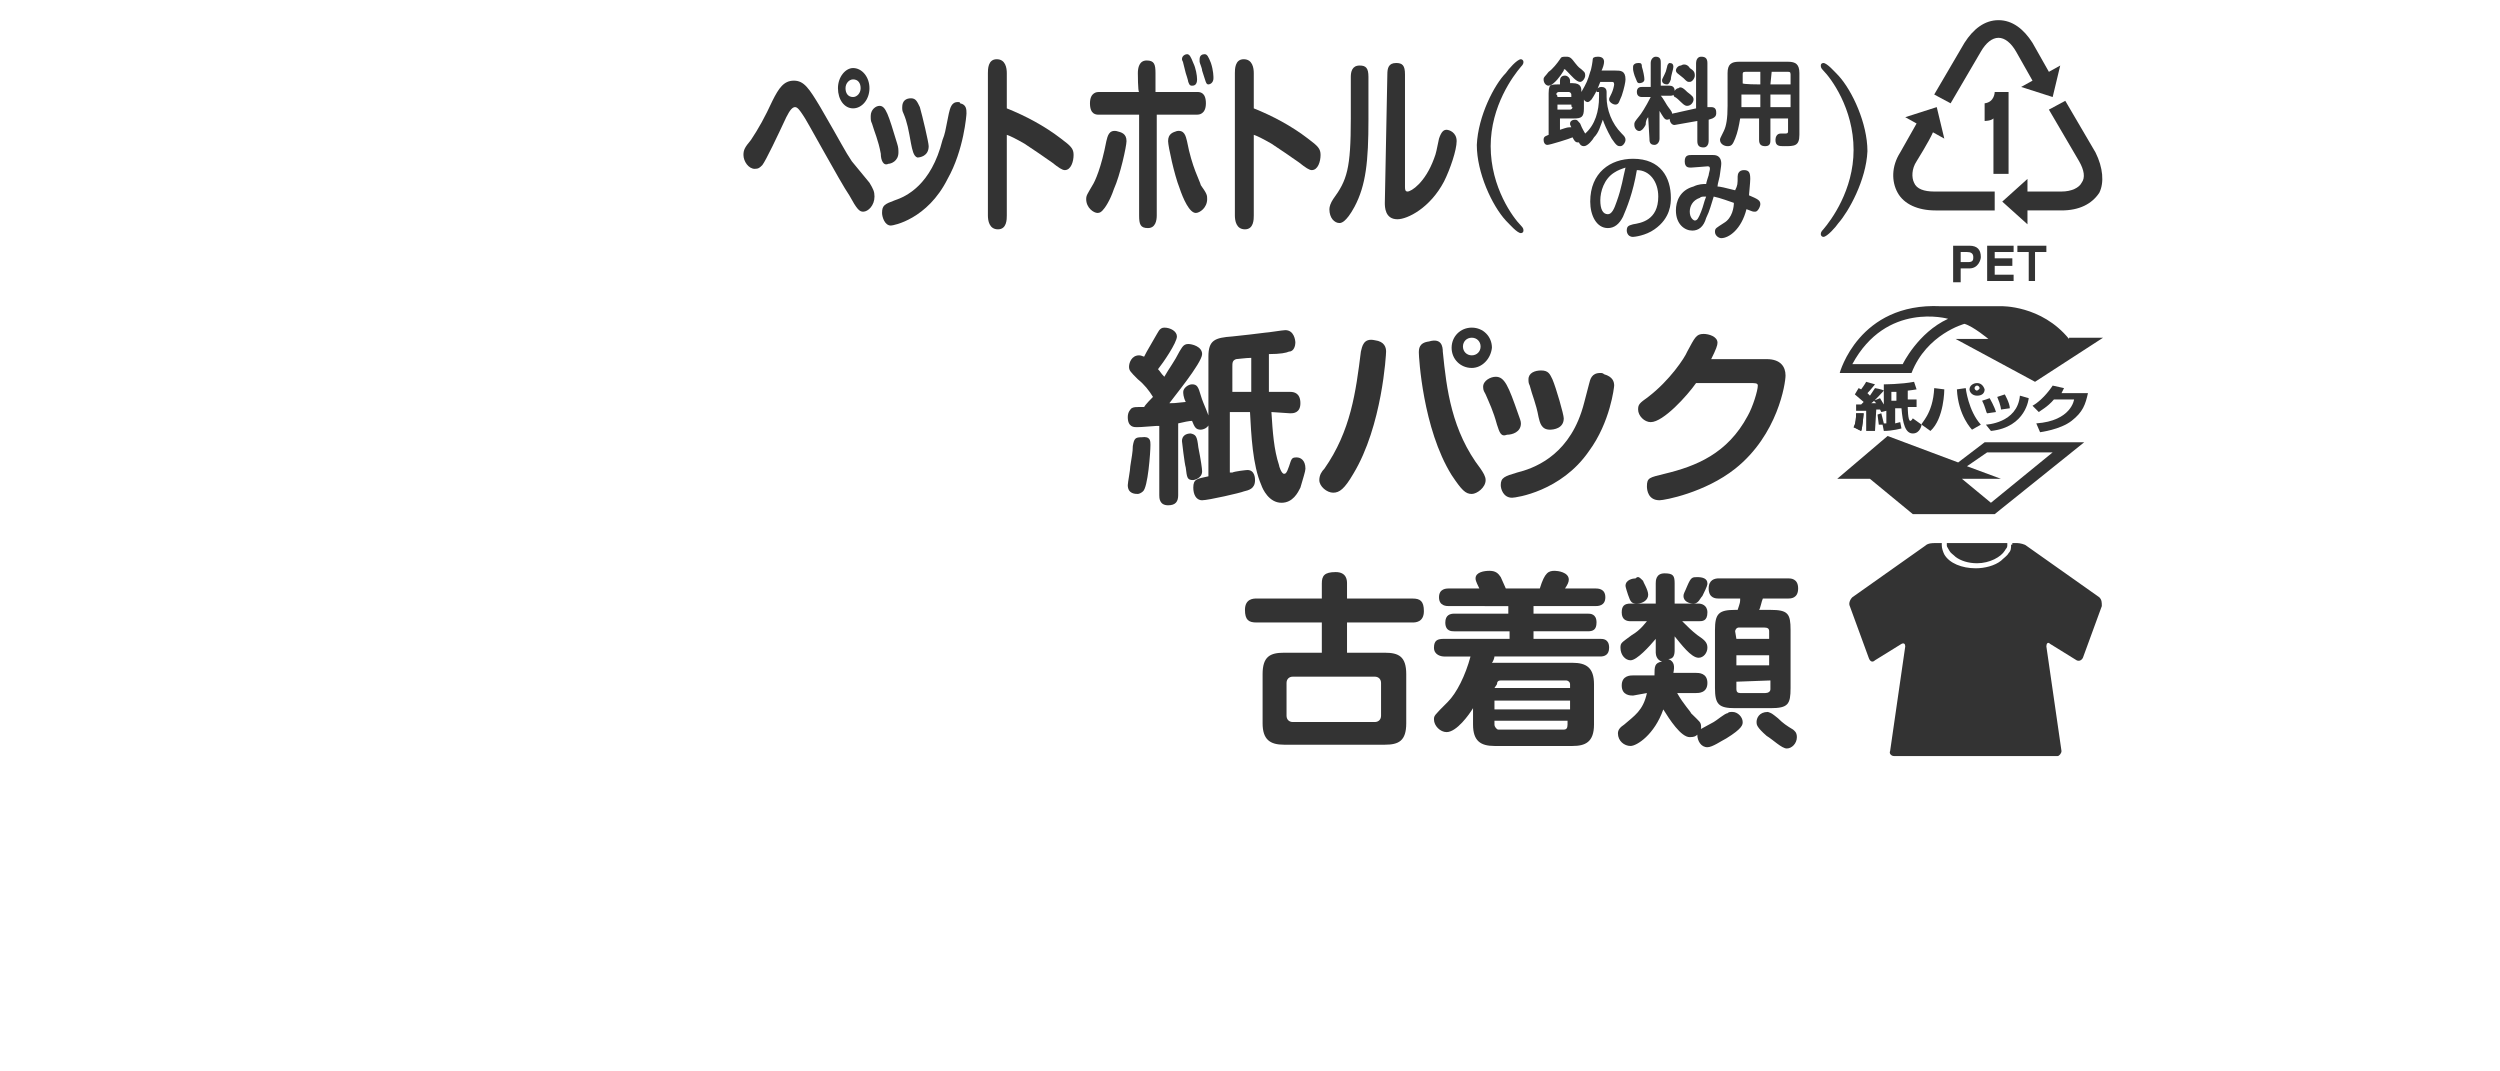<?xml version="1.0" encoding="utf-8"?>
<!-- Generator: Adobe Illustrator 28.0.0, SVG Export Plug-In . SVG Version: 6.00 Build 0)  -->
<svg version="1.1" id="レイヤー_1" xmlns="http://www.w3.org/2000/svg" xmlns:xlink="http://www.w3.org/1999/xlink" x="0px"
	 y="0px" viewBox="0 0 198.4 85" style="enable-background:new 0 0 198.4 85;" xml:space="preserve">
<style type="text/css">
	.st0{enable-background:new    ;}
	.st1{fill:#333333;}
</style>
<g>
	<g class="st0">
		<path class="st1" d="M69,14.5c0.3,0.5,0.4,0.7,0.4,1.1c0,0.7-0.5,1.2-0.9,1.2c-0.3,0-0.5-0.2-1.1-1.3c-0.7-1-3.5-6.2-3.7-6.4
			c-0.2-0.3-0.4-0.6-0.6-0.6c-0.2,0-0.4,0.2-0.7,0.8c-0.7,1.5-1.6,3.4-1.9,3.8c-0.2,0.2-0.3,0.3-0.6,0.3c-0.5,0-0.9-0.6-0.9-1.1
			c0-0.4,0.1-0.6,0.6-1.2c0.6-0.9,1.1-1.8,1.7-3.1c0.5-1,0.9-1.6,1.7-1.6s1.2,0.6,2.1,2.1c1.8,3.1,1.9,3.4,2.5,4.3L69,14.5z
			 M67.7,8.6c-0.7,0-1.2-0.7-1.2-1.6s0.6-1.6,1.2-1.6C68.4,5.4,69,6.1,69,7C69,7.9,68.4,8.6,67.7,8.6z M67.7,6.3
			c-0.3,0-0.6,0.3-0.6,0.7c0,0.4,0.2,0.7,0.6,0.7c0.3,0,0.6-0.3,0.6-0.7C68.3,6.6,68.1,6.3,67.7,6.3z"/>
	</g>
	<g class="st0">
		<path class="st1" d="M69.9,12.2c-0.2-1.1-0.5-1.7-0.7-2.4c-0.1-0.2-0.1-0.3-0.1-0.6c0-0.5,0.4-0.8,0.7-0.8c0.5,0,0.7,0.7,1.4,3
			c0.1,0.3,0.1,0.5,0.1,0.7c0,0.7-0.6,0.9-0.8,0.9C70.1,13.2,69.9,12.7,69.9,12.2z M76.7,9c0,0.1-0.2,2.9-1.5,5.2
			c-1.6,3.2-4.3,3.7-4.5,3.7c-0.5,0-0.7-0.7-0.7-1c0-0.6,0.2-0.7,1-1c0.9-0.3,2.9-1.2,3.8-4.8C75,10.6,75,10.5,75.3,9
			c0.1-0.4,0.2-0.9,0.7-0.9c0.1,0,0.2,0,0.2,0.1C76.7,8.3,76.7,8.7,76.7,9z M72.3,11.4C72.1,10.3,72,9.7,71.7,9
			c-0.1-0.2-0.1-0.3-0.1-0.5c0-0.5,0.3-0.7,0.7-0.7c0.4,0,0.5,0.3,0.7,0.7c0.2,0.7,0.7,2.8,0.7,3.1c0,0.8-0.7,0.9-0.9,0.9
			C72.5,12.4,72.4,11.9,72.3,11.4z"/>
	</g>
	<g class="st0">
		<path class="st1" d="M79.9,17.1c0,0.3,0,1.1-0.7,1.1s-0.8-0.7-0.8-1.1V5.8c0-0.3,0-1.1,0.7-1.1s0.8,0.7,0.8,1.1v2.8
			c1.5,0.6,3,1.4,4.3,2.4c0.8,0.6,1,0.8,1,1.3s-0.2,1.2-0.7,1.2c-0.2,0-0.5-0.2-1-0.6c-0.7-0.5-1.6-1.1-2.2-1.5
			c-0.7-0.4-1.1-0.6-1.4-0.7C79.9,10.7,79.9,17.1,79.9,17.1z"/>
	</g>
	<g class="st0">
		<path class="st1" d="M89.4,11.2c0,0.4-0.5,2.7-1,3.8c-0.3,0.9-0.7,1.5-0.9,1.7c-0.1,0.1-0.2,0.2-0.4,0.2c-0.3,0-0.9-0.4-0.9-1.1
			c0-0.3,0.1-0.4,0.5-1.1c0.2-0.3,0.7-1.4,1.1-3.5c0.1-0.4,0.2-0.9,0.8-0.8C89,10.5,89.4,10.6,89.4,11.2z M90.3,5.8
			c0-0.4,0.1-1,0.7-1c0.6,0,0.7,0.3,0.7,1v1.5H95c0.2,0,0.7,0,0.7,0.9S95.1,9.1,95,9.1h-3.2v8c0,0.4-0.1,1-0.7,1
			c-0.6,0-0.7-0.3-0.7-1v-8h-3.2c-0.2,0-0.7,0-0.7-0.9s0.6-0.9,0.7-0.9h3.2C90.3,7.3,90.3,5.8,90.3,5.8z M94.2,11.2
			c0.4,2.1,1,3.1,1.1,3.5c0.5,0.7,0.5,0.8,0.5,1.1c0,0.7-0.6,1.1-0.9,1.1c-0.5,0-1-1.1-1.3-2c-0.4-1-0.9-3.3-0.9-3.7
			c0-0.6,0.4-0.7,0.7-0.8C94,10.3,94.1,10.8,94.2,11.2z M93.9,5c0-0.1-0.1-0.2-0.1-0.3c0-0.3,0.3-0.4,0.4-0.4c0.2,0,0.3,0.2,0.5,0.7
			C94.9,5.4,95,6,95,6.3c0,0.5-0.3,0.5-0.4,0.5c-0.1,0-0.2,0-0.3-0.3c0-0.1-0.2-0.7-0.2-0.7C94,5.4,94,5.4,93.9,5z M95.2,4.9
			c0-0.1,0-0.2,0-0.2c0-0.3,0.2-0.4,0.4-0.4c0.2,0,0.3,0.2,0.5,0.7c0.2,0.6,0.2,1.1,0.2,1.2c0,0.4-0.3,0.5-0.4,0.5
			c-0.2,0-0.2-0.2-0.5-1.1C95.4,5.4,95.2,5,95.2,4.9z"/>
	</g>
	<path class="st1" d="M99.5,17.1c0,0.3,0,1.1-0.7,1.1s-0.8-0.7-0.8-1.1V5.8c0-0.3,0-1.1,0.7-1.1s0.8,0.7,0.8,1.1v2.8
		c1.5,0.6,3,1.4,4.3,2.4c0.8,0.6,1,0.8,1,1.3s-0.2,1.2-0.7,1.2c-0.2,0-0.5-0.2-1-0.6c-0.7-0.5-1.6-1.1-2.2-1.5
		c-0.7-0.4-1.1-0.6-1.4-0.7C99.5,10.7,99.5,17.1,99.5,17.1z"/>
	<g class="st0">
		<path class="st1" d="M108.6,9.5c0,3.3-0.2,5.2-1.1,6.9c-0.7,1.3-1.1,1.3-1.2,1.3c-0.4,0-0.8-0.4-0.8-1.1c0-0.2,0.1-0.5,0.3-0.8
			c1.1-1.5,1.4-2.4,1.4-6.4V6.1c0-0.4,0.1-0.9,0.7-0.9c0.5,0,0.7,0.2,0.7,0.9V9.5z M110.1,5.9c0-0.5,0.1-0.9,0.7-0.9
			c0.5,0,0.7,0.2,0.7,0.9v8.9c0,0.2,0,0.4,0.2,0.4c0.3,0,1.4-0.7,2.1-2.6c0.2-0.5,0.2-0.7,0.4-1.6c0.2-0.6,0.4-0.7,0.6-0.7
			c0.2,0,0.8,0.2,0.8,0.9c0,0.7-0.5,2.2-1,3.2c-1.1,2.1-2.9,3-3.7,3c-1,0-1-1-1-1.3L110.1,5.9L110.1,5.9z"/>
	</g>
	<g class="st0">
		<path class="st1" d="M119.5,5.8c0.2-0.3,0.9-1.1,1.2-1.1c0.1,0,0.2,0.1,0.2,0.2c0,0.1,0,0.2-0.2,0.4c-0.6,0.7-2.4,3.1-2.4,6.3
			c0,3.3,1.8,5.7,2.4,6.3c0.2,0.2,0.2,0.3,0.2,0.4c0,0.2-0.2,0.2-0.2,0.2c-0.3,0-0.9-0.7-1.2-1c-1.1-1.2-2.3-3.8-2.3-6
			C117.3,9.2,118.6,6.7,119.5,5.8z"/>
	</g>
	<g class="st0">
		<path class="st1" d="M126.7,7.3c0-0.2,0.1-0.4,0.4-0.4c0.2,0,0.4,0.1,0.4,0.4v0.4c0,1,0.4,2.1,1.2,2.9c0.2,0.2,0.3,0.3,0.3,0.5
			c0,0.2-0.2,0.5-0.4,0.5c-0.2,0-0.3,0-0.7-0.6c-0.4-0.7-0.6-1.2-0.7-1.5c-0.2,0.5-0.3,1-0.7,1.4c-0.1,0.2-0.5,0.7-0.8,0.7
			c-0.2,0-0.3-0.1-0.4-0.3h-0.1c-0.2,0-0.3-0.2-0.4-0.4c-0.2,0.1-1.8,0.6-2,0.6c-0.2,0-0.3-0.2-0.3-0.4c0-0.3,0.2-0.3,0.4-0.4V7.4
			c0-0.5,0.1-0.6,0.2-0.7c0,0-0.1,0.1-0.2,0.1c-0.2,0-0.4-0.2-0.4-0.5c0-0.2,0.1-0.2,0.4-0.6c0.3-0.2,0.7-0.7,0.9-1
			c0.1-0.2,0.2-0.2,0.5-0.2c0.3,0,0.4,0.1,0.7,0.5c0.1,0.1,0.2,0.3,0.5,0.5c0.2,0.2,0.3,0.2,0.3,0.5c0,0.2-0.2,0.5-0.4,0.5
			c-0.3,0-0.7-0.5-1-0.8c-0.2-0.2-0.2-0.2-0.2-0.2c-0.1,0-0.1,0-0.1,0.1c-0.3,0.5-0.7,1-1.1,1.2c0.2-0.1,0.4-0.1,0.6-0.1h0.2V6.4
			c0-0.2,0.1-0.4,0.4-0.4c0.2,0,0.4,0.2,0.4,0.4v0.2h0.2c0.7,0,0.7,0.4,0.7,0.7c0.4-0.7,0.5-0.9,0.7-1.6c0.1-0.2,0.2-0.9,0.2-1
			s0.1-0.2,0.4-0.2c0.1,0,0.5,0,0.5,0.4c0,0.2-0.1,0.5-0.2,0.7h1.1c0.4,0,0.8,0,0.8,0.7c0,0.2-0.1,0.7-0.3,1.3
			c-0.2,0.4-0.2,0.7-0.5,0.7c-0.2,0-0.5-0.2-0.5-0.4c0-0.1,0-0.1,0.2-0.5c0.1-0.2,0.2-0.6,0.2-0.7c0-0.2-0.1-0.2-0.2-0.2H127
			c-0.3,0.8-0.5,1.1-0.7,1.4c-0.1,0.1-0.2,0.2-0.3,0.2c0,0-0.2,0-0.3-0.2v0.7c0,0.7-0.2,0.8-0.8,0.8h-1.1v0.9
			c0.6-0.2,0.6-0.2,0.9-0.2c-0.1-0.2-0.1-0.2-0.1-0.3c0-0.2,0.2-0.3,0.4-0.3c0.2,0,0.2,0.1,0.4,0.3c0.2,0.5,0.3,0.6,0.4,0.8
			c0.8-0.7,1.1-1.8,1.1-2.9V7.3H126.7z M123.6,7.7h1.1V7.5c0-0.1-0.1-0.2-0.2-0.2h-0.8c-0.1,0-0.2,0.1-0.2,0.2
			C123.6,7.5,123.6,7.7,123.6,7.7z M124.7,8.3h-1.1v0.4h1c0.1,0,0.2-0.1,0.2-0.2C124.7,8.6,124.7,8.3,124.7,8.3z"/>
		<path class="st1" d="M130.8,9.3c-0.1,0.1-0.2,0.3-0.2,0.6c-0.2,0.4-0.4,0.5-0.5,0.5c-0.2,0-0.4-0.2-0.4-0.5c0-0.2,0-0.2,0.4-0.7
			c0.1-0.1,0.5-0.7,0.9-1.5h-0.7c-0.3,0-0.4-0.2-0.4-0.4c0-0.4,0.3-0.4,0.4-0.4h0.7V5c0-0.3,0.2-0.5,0.4-0.5c0.4,0,0.4,0.3,0.4,0.5
			v1.8h0.7c0.2,0,0.4,0.1,0.4,0.4c0,0.4-0.2,0.4-0.4,0.4h-0.7c0.2,0.2,0.5,0.8,0.6,0.9c0.3,0.4,0.3,0.4,0.3,0.6
			c0,0.2-0.2,0.4-0.4,0.4c-0.2,0-0.3-0.2-0.6-0.7v2.2c0,0.3-0.2,0.5-0.4,0.5c-0.4,0-0.4-0.3-0.4-0.5L130.8,9.3L130.8,9.3z
			 M130.3,5.3c0.1,0.3,0.2,0.8,0.2,1c0,0.3-0.4,0.3-0.4,0.3c-0.2,0-0.2-0.2-0.3-0.4c-0.1-0.2-0.2-0.6-0.2-0.7c0-0.1,0-0.2,0-0.2
			c0-0.2,0.2-0.3,0.4-0.3C130.2,5,130.3,5,130.3,5.3z M132.8,5.3c0,0.2-0.2,0.7-0.2,1c-0.1,0.3-0.2,0.4-0.3,0.4
			c-0.2,0-0.4-0.1-0.4-0.3c0-0.1,0-0.1,0.2-0.5c0.1-0.2,0.1-0.2,0.2-0.6c0-0.1,0.1-0.3,0.2-0.3C132.7,5,132.8,5.1,132.8,5.3z
			 M135.8,8.5L135.8,8.5c0.4,0,0.4,0.3,0.4,0.5s-0.1,0.3-0.3,0.4l-0.3,0.1v1.7c0,0.2-0.1,0.5-0.4,0.5c-0.3,0-0.5-0.1-0.5-0.5V9.6
			l-1.7,0.3c-0.3,0.1-0.5-0.2-0.5-0.5s0.2-0.4,0.3-0.4l1.8-0.4V5c0-0.2,0.1-0.5,0.4-0.5c0.3,0,0.5,0.1,0.5,0.5v3.5H135.8z
			 M133.9,7.3c0.4,0.3,0.5,0.4,0.5,0.6c0,0.2-0.2,0.5-0.5,0.5c-0.1,0-0.2,0-0.5-0.3c-0.1-0.1-0.4-0.4-0.5-0.4
			c-0.1-0.1-0.1-0.2-0.1-0.2c0-0.2,0.2-0.5,0.4-0.5C133.4,6.8,133.7,7.1,133.9,7.3z M134.1,5.4c0.3,0.2,0.4,0.3,0.4,0.6
			c0,0.2-0.2,0.5-0.4,0.5c-0.2,0-0.2,0-0.5-0.3c-0.1-0.1-0.4-0.3-0.5-0.4c-0.1-0.1-0.1-0.2-0.1-0.2c0-0.2,0.2-0.4,0.4-0.4
			C133.7,5,134,5.2,134.1,5.4z"/>
		<path class="st1" d="M140.5,9.4v1.7c0,0.2,0,0.5-0.4,0.5c-0.3,0-0.5-0.1-0.5-0.5V9.4h-1.5c-0.1,0.6-0.2,1.1-0.4,1.6
			c-0.2,0.5-0.3,0.6-0.6,0.6c-0.3,0-0.6-0.2-0.6-0.5c0-0.1,0-0.1,0.3-0.7c0.2-0.4,0.3-1,0.3-2V5.8c0-0.7,0.3-0.9,0.9-0.9h3.9
			c0.6,0,0.9,0.2,0.9,0.9v4.9c0,0.9-0.4,0.9-1.2,0.9c-0.4,0-0.7,0-0.7-0.5c0-0.2,0.1-0.5,0.4-0.5c0.1,0,0.3,0,0.4,0
			c0.2,0,0.2-0.1,0.2-0.2v-1H140.5z M139.7,6.7v-1h-1.2c-0.2,0-0.2,0.1-0.2,0.2v0.7C138.2,6.7,139.7,6.7,139.7,6.7z M139.7,7.5h-1.5
			v1h1.5V7.5z M140.5,6.7h1.6V5.9c0-0.2-0.1-0.2-0.2-0.2h-1.3L140.5,6.7L140.5,6.7z M142.1,7.5h-1.6v1h1.6V7.5z"/>
	</g>
	<g class="st0">
		<path class="st1" d="M128.8,17.2c-0.3,0.6-0.7,0.9-1.2,0.9c-0.9,0-1.4-1-1.4-2.1c0-2.3,1.6-3.4,3.4-3.4c2.2,0,3,1.5,3,3.1
			c0,0.4,0,1.6-1.3,2.5c-0.7,0.5-1.6,0.6-1.7,0.6c-0.5,0-0.5-0.5-0.5-0.5c0-0.4,0.2-0.4,0.5-0.5c0.6-0.1,2-0.3,2-2.2
			c0-1.2-0.7-2.1-1.7-2.1C129.6,15.3,129.1,16.5,128.8,17.2z M128.1,13.7c-0.8,0.5-1.1,1.5-1.1,2.2c0,0.7,0.2,1.1,0.6,1.1
			c0.3,0,0.5-0.4,0.7-1c0.4-1.1,0.5-1.9,0.7-2.7C128.7,13.4,128.4,13.5,128.1,13.7z"/>
		<path class="st1" d="M137.9,14c0-0.2,0.1-0.5,0.5-0.5c0.4,0,0.5,0.2,0.5,0.7c0,0.3-0.1,1.2-0.1,1.3c0.7,0.3,0.9,0.4,0.9,0.7
			c0,0.2-0.2,0.6-0.4,0.6c-0.2,0-0.2,0-0.7-0.2c-0.4,1.6-1.4,2.3-2,2.3c-0.2,0-0.5-0.2-0.5-0.5s0.1-0.3,0.7-0.7
			c0.7-0.4,0.8-1.3,0.8-1.6c-0.3-0.1-1.1-0.4-1.6-0.5c-0.2,0.6-0.3,1.1-0.6,1.7c-0.2,0.7-0.6,1-1.1,1c-0.6,0-1.3-0.5-1.3-1.6
			c0-0.7,0.3-1.6,1.4-1.9c0.4-0.2,0.8-0.2,1-0.2c0-0.1,0.2-0.7,0.2-0.7c0-0.1,0.1-0.4,0.1-0.5c0-0.2-0.1-0.2-0.2-0.2
			c-0.1,0-1.1,0.1-1.3,0.1c-0.2,0-0.5,0-0.5-0.5c0-0.5,0.3-0.5,0.6-0.5c0.5,0,1.2,0,1.6,0c0.2,0,0.7,0,0.7,0.7
			c0,0.2-0.1,0.7-0.1,0.8c0,0.2-0.2,0.8-0.2,1c0.2,0,0.6,0.1,1.4,0.3C137.9,14.7,137.9,14.6,137.9,14z M134.9,15.7
			c-0.6,0.2-0.8,0.7-0.8,1.1c0,0.5,0.3,0.7,0.4,0.7c0.2,0,0.3-0.2,0.5-0.7s0.2-0.7,0.4-1.2C135.1,15.6,135,15.6,134.9,15.7z"/>
	</g>
	<g class="st0">
		<path class="st1" d="M145.9,17.7c-0.2,0.3-0.9,1.1-1.2,1.1c-0.1,0-0.2-0.1-0.2-0.2c0-0.1,0-0.2,0.2-0.4c0.6-0.7,2.4-3.1,2.4-6.3
			c0-3.3-1.8-5.7-2.4-6.3c-0.2-0.2-0.2-0.3-0.2-0.4c0-0.2,0.2-0.2,0.2-0.2c0.3,0,0.9,0.7,1.2,1c1.1,1.2,2.3,3.8,2.3,6
			C148.1,14.3,146.7,16.8,145.9,17.7z"/>
	</g>
	<path class="st1" d="M158.3,7.3h1.1v6.5h-1.2V9.4c-0.2,0.2-0.7,0.2-0.7,0.2V8.2C158.3,8.1,158.3,7.3,158.3,7.3"/>
	<path class="st1" d="M166.3,12.1L163.9,8l-1.3,0.7l2.4,4.1c0.4,0.7,0.5,1.3,0.2,1.7c-0.2,0.4-0.8,0.7-1.6,0.7h-2.7v-1l-2,1.8l2,1.8
		v-1.1h2.7c1.4,0,2.4-0.5,3-1.4C167,14.5,166.9,13.3,166.3,12.1"/>
	<path class="st1" d="M153.5,15.2c-0.8,0-1.4-0.2-1.6-0.7c-0.2-0.4-0.2-1.1,0.2-1.7c0,0,1-1.6,1.3-2.3l0.9,0.5l-0.6-2.5l-2.5,0.8
		l0.9,0.5l-1.3,2.3c-0.7,1.1-0.7,2.3-0.2,3.2c0.5,0.9,1.6,1.4,3,1.4h4.7v-1.5L153.5,15.2z"/>
	<path class="st1" d="M162.6,5.7l-1.3-2.3c-0.7-1.1-1.6-1.8-2.7-1.8s-2,0.7-2.7,1.8l-2.4,4.1l1.3,0.7l2.4-4.1
		c0.4-0.7,0.9-1.1,1.4-1.1c0.5,0,1,0.4,1.4,1.1l1.3,2.3l-0.9,0.5l2.5,0.8l0.6-2.5L162.6,5.7z"/>
	<path class="st1" d="M155.6,21.3h0.7c0.7,0,0.9-0.7,0.9-0.9c0-0.6-0.3-0.9-0.9-0.9H155v2.9h0.6L155.6,21.3
		C155.6,21.3,155.6,21.3,155.6,21.3z M155.6,20.8V20h0.5c0.3,0,0.5,0.1,0.5,0.4c0,0.2,0,0.4-0.4,0.4H155.6z"/>
	<polygon class="st1" points="159.8,20 158.3,20 158.3,20.5 159.7,20.5 159.7,21.1 158.3,21.1 158.3,21.8 159.8,21.8 159.8,22.3 
		157.7,22.3 157.7,19.5 159.8,19.5 	"/>
	<polygon class="st1" points="161.5,22.3 161,22.3 161,20 160.1,20 160.1,19.5 162.4,19.5 162.4,20 161.5,20 	"/>
</g>
<g>
	<g class="st0">
		<path class="st1" d="M91.8,33.8c-1.2,0.1-1.5,0.1-1.6,0.1c-0.2,0-0.7,0-0.7-0.8c0-0.4,0.2-0.6,0.3-0.7c0.2-0.1,0.2-0.1,1-0.1
			c0.1-0.2,0.6-0.7,0.7-0.8c-0.3-0.5-0.7-1-1.2-1.4c-0.6-0.6-0.7-0.7-0.7-1c0-0.3,0.2-0.9,0.8-0.9c0.2,0,0.3,0.1,0.4,0.1
			c0.3-0.6,0.4-0.7,0.9-1.6c0.2-0.3,0.3-0.7,0.7-0.7c0.5,0,1,0.3,1,0.7c0,0.5-1.1,2.1-1.5,2.6c0.2,0.2,0.2,0.3,0.5,0.6
			c0.4-0.7,0.8-1.2,1.2-2c0.2-0.3,0.3-0.6,0.7-0.6c0.3,0,1.1,0.2,1.1,0.8c0,0.7-2.4,3.6-2.6,3.9c0.3,0,0.4,0,1.3-0.1
			c-0.2-0.4-0.2-0.7-0.2-0.8c0-0.3,0.4-0.6,0.7-0.6c0.4,0,0.5,0.2,0.7,0.9c0.2,0.7,0.7,1.6,0.7,2c0,0.6-0.6,0.7-0.7,0.7
			c-0.4,0-0.5-0.2-0.7-0.7c-0.2,0-0.7,0.1-1.1,0.2v5.7c0,0.5-0.2,0.8-0.8,0.8c-0.7,0-0.7-0.6-0.7-0.8v-5.5H91.8z M91.3,35.3
			c0,0.6-0.2,3.4-0.6,3.7c-0.1,0.1-0.3,0.2-0.4,0.2c-0.2,0-0.8,0-0.8-0.7c0-0.2,0.2-1.2,0.2-1.5c0.1-0.7,0.2-1.1,0.2-1.6
			c0.1-0.6,0.2-0.7,0.7-0.7C91.3,34.6,91.3,35,91.3,35.3z M95.1,35.5c0.2,1,0.3,1.7,0.3,1.9c0,0.6-0.7,0.7-0.7,0.7
			c-0.5,0-0.5-0.2-0.6-1C94,36.8,93.8,35,93.8,35c0-0.4,0.3-0.6,0.7-0.6C94.9,34.5,95,34.6,95.1,35.5z M100.9,32.7
			c0.1,1.6,0.2,3,0.6,4.2c0,0.1,0.2,0.7,0.4,0.7c0.1,0,0.2,0,0.4-0.6c0.2-0.6,0.2-0.7,0.6-0.7c0.3,0,0.7,0.2,0.7,0.9
			c0,0.2-0.2,0.8-0.4,1.5c-0.2,0.4-0.6,1.2-1.5,1.2c-1,0-1.5-1.1-1.6-1.4c-0.7-1.6-0.8-4-0.9-5.8h-1.6v4.8c0.1,0,0.1,0,0.2,0
			c0.2-0.1,1.1-0.2,1.2-0.2c0.6,0,0.6,0.7,0.6,0.8c0,0.7-0.5,0.8-0.9,0.9c-0.2,0.1-2.8,0.7-3.3,0.7s-0.7-0.5-0.7-1
			c0-0.7,0.3-0.7,1.2-0.9v-9.5c0-1.3,0.5-1.5,1.9-1.6c0.9-0.1,1.9-0.2,2.6-0.3c0.2,0,1.4-0.2,1.6-0.2c0.7,0,0.8,0.8,0.8,1
			c0,0.2-0.1,0.7-0.5,0.7c-0.2,0.1-0.7,0.2-1.6,0.2c0,1,0,2,0,3h1.7c0.3,0,0.8,0.1,0.8,0.9s-0.6,0.8-0.8,0.8L100.9,32.7L100.9,32.7z
			 M97.7,31.1h1.6c0-0.2,0-1.2,0-1.5c0-0.2,0-0.4,0-1.2c-0.4,0-1.1,0.1-1.2,0.1c-0.3,0.1-0.3,0.3-0.3,0.6V31.1z"/>
	</g>
	<g class="st0">
		<path class="st1" d="M110,27.9c0,0.2-0.3,5.9-2.6,9.7c-0.7,1.2-1.1,1.5-1.6,1.5s-1.1-0.5-1.1-1c0-0.4,0.2-0.7,0.4-0.9
			c2.1-3,2.5-6.1,2.9-9.3c0.1-0.4,0.2-1.1,1.1-0.9C109.9,27.1,110,27.6,110,27.9z M114.5,27.9c0.3,3,0.7,6.3,3,9.3
			c0.2,0.3,0.4,0.6,0.4,0.9c0,0.6-0.7,1.1-1.1,1.1c-0.5,0-0.8-0.3-1.6-1.5c-2.3-3.7-2.6-9.4-2.6-9.7s0-0.8,0.8-0.9
			C114.4,26.8,114.5,27.5,114.5,27.9z M116.8,29.2c-0.9,0-1.6-0.7-1.6-1.6s0.7-1.6,1.6-1.6c0.9,0,1.6,0.7,1.6,1.6
			C118.3,28.5,117.6,29.2,116.8,29.2z M116.8,26.8c-0.4,0-0.7,0.3-0.7,0.7s0.3,0.7,0.7,0.7c0.4,0,0.7-0.3,0.7-0.7
			S117.2,26.8,116.8,26.8z"/>
	</g>
	<g class="st0">
		<path class="st1" d="M118.8,33.7c-0.3-1.1-0.6-1.7-0.9-2.4c-0.1-0.2-0.2-0.3-0.2-0.6c0-0.5,0.6-0.8,1-0.8c0.7,0,1,0.7,1.8,3
			c0.1,0.3,0.2,0.5,0.2,0.7c0,0.7-0.7,0.9-1.1,0.9C119.1,34.7,119,34.3,118.8,33.7z M128.1,30.6c0,0.1-0.3,2.9-2,5.2
			c-2.2,3.2-5.8,3.7-6.1,3.7c-0.7,0-0.9-0.7-0.9-1c0-0.6,0.3-0.7,1.3-1c1.2-0.3,3.9-1.2,5.1-4.8c0.2-0.6,0.2-0.7,0.6-2.2
			c0.1-0.4,0.2-0.9,0.9-0.9c0.1,0,0.2,0,0.3,0.1C128,29.9,128.1,30.3,128.1,30.6z M122.1,33.1c-0.2-1.1-0.5-1.7-0.7-2.5
			c-0.1-0.2-0.1-0.3-0.1-0.5c0-0.5,0.5-0.7,1-0.7c0.6,0,0.7,0.3,0.9,0.7c0.3,0.7,0.9,2.8,0.9,3.1c0,0.8-0.8,0.9-1.1,0.9
			C122.3,34.1,122.2,33.5,122.1,33.1z"/>
	</g>
	<g class="st0">
		<path class="st1" d="M140.2,28.5c1.1,0,1.5,0.6,1.5,1.3c0,0.6-0.6,4.7-4,7.4c-2.4,1.9-5.6,2.5-6,2.5c-0.9,0-1-0.8-1-1.1
			c0-0.7,0.2-0.7,1.4-1c2.5-0.6,5-1.6,6.6-4.6c0.4-0.7,0.8-2,0.8-2.4c0-0.2-0.2-0.2-0.6-0.2h-4.3c-0.7,1-2.6,3.1-3.6,3.1
			c-0.5,0-1-0.5-1-1c0-0.4,0.1-0.5,0.8-1c1.7-1.3,2.9-3.1,3.1-3.6c0.6-1.1,0.7-1.4,1.3-1.4c0.4,0,1.1,0.2,1.1,0.7
			c0,0.2-0.1,0.5-0.5,1.3L140.2,28.5L140.2,28.5z"/>
	</g>
	<g>
		<path class="st1" d="M155.7,38h3.1l-2.7-1l1.6-1.1h5.2l-4.9,4L155.7,38z M145.8,38h2.6l3.4,2.8h6.5l7.1-5.7h-7.9l-2.1,1.6
			l-5.6-2.1L145.8,38z"/>
		<path class="st1" d="M164.2,26.9c-2.2-2.7-5.4-2.6-5.4-2.6s-3.3,0-4.8,0c-6.5-0.3-8,5.3-8,5.3h5.7c1.2-3.1,4.2-3.9,4.2-3.9
			c0.7,0.2,1.9,1.2,1.9,1.2h-2.6l6.3,3.4l5.4-3.5H164.2z M151,28.9h-4c2.7-5,7.6-3.6,7.6-3.6C152.2,26.4,151,28.9,151,28.9"/>
		<path class="st1" d="M163,31.7h1.6c0,0-0.2,1.7-3,1.9l0.3,0.7c0,0,1.6-0.2,2.5-0.9c0.9-0.7,1.1-1.3,1.3-2.2h-2.1l0.2-0.4l-0.9-0.2
			c0,0-0.7,1.1-1.6,1.6l0.5,0.5C161.9,32.6,162.5,32.3,163,31.7"/>
		<path class="st1" d="M158.5,31.5l0.6-0.2c0,0,0.4,0.7,0.4,1.1l-0.7,0.1C158.8,32.5,158.8,32.2,158.5,31.5"/>
		<path class="st1" d="M157.3,31.8l0.6-0.2c0,0,0.4,0.7,0.5,1.1l-0.7,0.1C157.6,32.7,157.6,32.4,157.3,31.8"/>
		<path class="st1" d="M160.3,31.4l0.7,0.2c0,0-0.2,2.3-3,2.6l-0.4-0.5C157.6,33.7,160.1,33.6,160.3,31.4"/>
		<path class="st1" d="M156.9,30.4c-0.3,0-0.6,0.2-0.6,0.5c0,0.2,0.2,0.5,0.6,0.5s0.6-0.2,0.6-0.5C157.4,30.6,157.2,30.4,156.9,30.4
			 M156.9,31c-0.1,0-0.2-0.1-0.2-0.2s0.1-0.2,0.2-0.2s0.2,0.1,0.2,0.2S156.9,31,156.9,31"/>
		<path class="st1" d="M155.3,30.9l0.7-0.1c0,0,0.2,1.8,1.2,2.9l-0.7,0.4C156.5,34.1,155.4,33,155.3,30.9"/>
		<path class="st1" d="M153.5,30.8l0.8,0.1c0,0,0,2.3-1.1,3.3l-0.7-0.5C152.4,33.6,153.4,32.9,153.5,30.8"/>
		<path class="st1" d="M147.3,32.8h0.6c0,0-0.1,1.2-0.2,1.4l-0.6-0.3C147.1,33.9,147.3,33.7,147.3,32.8"/>
		<path class="st1" d="M151.8,33.2c0,0-0.1,0.2-0.2,0.2c-0.2,0-0.2-1.1-0.2-1.1h0.7v-0.6h-0.7v-0.7c0.1,0,0.7-0.1,0.7-0.1l-0.2-0.6
			c-1,0.2-2.4,0.2-2.4,0.2v1.6l-0.3-0.5l-0.5,0.2l0.2,0.2h-0.4c0.2-0.1,1-1,1-1c-0.1-0.1-0.7-0.2-0.7-0.2l-0.4,0.6l-0.2-0.2
			c0.2-0.2,0.6-0.7,0.6-0.7l-0.7-0.2c-0.1,0.2-0.4,0.6-0.4,0.6l-0.2-0.1l-0.3,0.5l0.7,0.6l-0.2,0.2h-0.4v0.5h0.8v1.6h0.7l0.1-1.7
			h0.3l0.1,0.2l0.4-0.1v1h-0.2l-0.2-0.8l-0.3,0.1l0.1,0.8h0.3l0.1,0.5c0.7,0,1.4-0.2,1.4-0.2l-0.1-0.5l-0.4,0.1v-1.2h0.5
			c0.1,1.2,0.3,2,0.9,2c0.6,0,0.7-0.7,0.7-0.7L151.8,33.2z M150.5,31.8h-0.4v-0.7h0.4V31.8z"/>
		<path class="st1" d="M147.3,32.8h0.6c0,0-0.1,1.2-0.2,1.4l-0.6-0.3C147.1,33.9,147.3,33.7,147.3,32.8"/>
	</g>
</g>
<g>
	<g class="st0">
		<path class="st1" d="M104.9,51.8v-2.4h-5.2c-0.6,0-0.9-0.2-0.9-1c0-0.9,0.7-0.9,0.9-0.9h5.2v-1.2c0-0.6,0.2-0.9,1.1-0.9
			c0.9,0,0.9,0.7,0.9,0.9v1.2h5.2c0.6,0,0.9,0.2,0.9,1c0,0.9-0.7,0.9-0.9,0.9h-5.2v2.4h3c1.1,0,1.7,0.3,1.7,1.7v3.9
			c0,1.4-0.6,1.7-1.7,1.7h-8c-1.1,0-1.7-0.4-1.7-1.7v-3.9c0-1.4,0.6-1.7,1.7-1.7C101.9,51.8,104.9,51.8,104.9,51.8z M109.6,54.2
			c0-0.3-0.2-0.5-0.5-0.5h-6.5c-0.3,0-0.5,0.2-0.5,0.5v2.6c0,0.3,0.2,0.5,0.5,0.5h6.5c0.3,0,0.5-0.2,0.5-0.5V54.2z"/>
		<path class="st1" d="M126.5,54.3v3.2c0,1.4-0.7,1.7-1.7,1.7h-6.2c-1.1,0-1.7-0.4-1.7-1.7v-1.3c-0.3,0.5-1.3,1.9-2.1,1.9
			c-0.5,0-1-0.5-1-1c0-0.3,0-0.3,1.1-1.4c0.7-0.7,1.4-2.1,1.8-3.6h-2.1c-0.2,0-0.8-0.1-0.8-0.7c0-0.6,0.3-0.7,0.8-0.7h5.2v-0.6h-4.4
			c-0.2,0-0.7,0-0.7-0.7c0-0.6,0.4-0.7,0.7-0.7h4.3v-0.6H115c-0.2,0-0.8,0-0.8-0.7s0.6-0.7,0.8-0.7h2.4c-0.3-0.6-0.3-0.7-0.3-0.8
			c0-0.5,0.7-0.6,1.1-0.6c0.5,0,0.7,0.2,0.9,0.5c0.1,0.2,0.3,0.7,0.4,0.9h2.7c0.4-1.3,0.7-1.4,1.2-1.4c0.2,0,1.1,0.1,1.1,0.7
			c0,0.2-0.1,0.4-0.3,0.7h2.4c0.2,0,0.8,0,0.8,0.7c0,0.7-0.6,0.7-0.8,0.7h-4.9v0.6h4.3c0.2,0,0.7,0,0.7,0.7c0,0.6-0.3,0.7-0.7,0.7
			h-4.3v0.6h5.3c0.2,0,0.7,0,0.7,0.7c0,0.6-0.4,0.7-0.7,0.7h-8.4c0,0.1-0.1,0.4-0.2,0.5h6.4C125.9,52.6,126.5,53,126.5,54.3z
			 M118.6,54.6h6v-0.3c0-0.2-0.2-0.3-0.3-0.3h-5.2c-0.2,0-0.3,0.1-0.3,0.3L118.6,54.6L118.6,54.6z M118.6,55.6v0.7h6v-0.7H118.6z
			 M118.6,57.2v0.3c0,0.2,0.2,0.4,0.3,0.4h5.2c0.2,0,0.3-0.1,0.3-0.4v-0.3H118.6z"/>
		<path class="st1" d="M129.6,55.2c-0.2,0-0.9,0-0.9-0.8s0.7-0.8,0.9-0.8h1.7c0-0.7,0-1,0.6-1.1c-0.4-0.1-0.5-0.5-0.5-0.7v-1.1
			c-0.5,0.6-1.5,1.7-2,1.7c-0.4,0-0.8-0.4-0.8-1c0-0.4,0.1-0.4,0.9-1c0.7-0.4,1.1-1,1.2-1.1h-1.3c-0.3,0-0.7-0.1-0.7-0.7
			c0-0.5,0.2-0.7,0.7-0.7h2v-1.6c0-0.2,0-0.8,0.7-0.8c0.7,0,0.8,0.2,0.8,0.8v1.6h1.9c0.2,0,0.7,0.1,0.7,0.7c0,0.7-0.4,0.7-0.7,0.7
			h-1.3c0.4,0.4,0.8,0.8,1.2,1.1c0.6,0.4,0.8,0.6,0.8,1c0,0.4-0.3,0.8-0.7,0.8c-0.6,0-1.4-1.1-1.9-1.7v1.1c0,0.4-0.1,0.7-0.5,0.7
			c0.5,0.2,0.5,0.6,0.4,1.1h1.8c0.2,0,0.9,0,0.9,0.8s-0.7,0.8-0.9,0.8h-1.5c0.5,0.9,1.1,1.5,1.1,1.6c0.7,0.7,0.8,0.7,0.8,1.1
			c0,0.1,0,0.2-0.1,0.2c0.2-0.1,0.9-0.5,1.1-0.6c0.2-0.1,0.9-0.7,1.1-0.7c0.1-0.1,0.2-0.1,0.4-0.1c0.4,0,0.8,0.4,0.8,0.8
			c0,0.2,0,0.5-1.3,1.3c-0.4,0.2-1.1,0.7-1.5,0.7c-0.5,0-0.8-0.5-0.8-1c-0.1,0.1-0.2,0.2-0.6,0.2c-0.7,0-1.6-1.4-2.1-2.2
			c-0.7,2-2.1,2.9-2.6,2.9s-1-0.4-1-1c0-0.3,0.2-0.5,0.5-0.7c0.8-0.7,1.5-1.1,1.8-2.5L129.6,55.2L129.6,55.2z M130.4,46.1
			c0,0.1,0.4,0.7,0.4,1.1c0,0.4-0.4,0.7-0.9,0.7c-0.4,0-0.5-0.1-0.7-0.7c-0.2-0.6-0.2-0.7-0.2-0.7c0-0.5,0.6-0.6,0.8-0.6
			C130,45.7,130.1,45.8,130.4,46.1z M135.5,46.3c0,0.1,0,0.2-0.4,1c-0.2,0.2-0.3,0.6-0.7,0.6s-0.8-0.2-0.8-0.6
			c0-0.2,0.1-0.3,0.3-0.8c0.3-0.7,0.4-0.7,0.8-0.7S135.5,45.9,135.5,46.3z M136.4,47.5c-0.2,0-0.8,0-0.8-0.8c0-0.7,0.5-0.8,0.8-0.8
			h5.5c0.2,0,0.8,0,0.8,0.8c0,0.8-0.6,0.8-0.8,0.8h-2c-0.1,0.2-0.2,0.8-0.3,0.9h0.9c1.4,0,1.6,0.3,1.6,1.6v4.6
			c0,1.3-0.2,1.6-1.6,1.6h-2.8c-1.3,0-1.6-0.3-1.6-1.6v-4.6c0-1.3,0.3-1.6,1.6-1.6h0.2c0.2-0.6,0.2-0.6,0.2-0.9H136.4z M137.8,50.7
			h2.6v-0.6c0-0.2-0.1-0.3-0.4-0.3h-2c-0.2,0-0.3,0.2-0.3,0.3L137.8,50.7L137.8,50.7z M140.4,52h-2.6v0.8h2.6V52z M137.8,54.1v0.6
			c0,0.2,0.1,0.3,0.3,0.3h2c0.2,0,0.4-0.1,0.4-0.3V54L137.8,54.1L137.8,54.1z M141.1,57c0.4,0.4,0.7,0.6,1.2,0.9
			c0.1,0.1,0.3,0.2,0.3,0.6c0,0.5-0.4,0.9-0.8,0.9c-0.4,0-1.1-0.7-1.6-1c-0.8-0.7-0.8-0.9-0.8-1.1c0-0.3,0.2-0.8,0.9-0.8
			C140.6,56.6,140.6,56.6,141.1,57z"/>
	</g>
	<g>
		<path class="st1" d="M160.1,43.1c0.2,0,0.6,0.1,0.7,0.2l5.8,4.1c0.2,0.2,0.2,0.4,0.2,0.7l-1.5,4.1c-0.1,0.2-0.3,0.3-0.5,0.2
			l-2.1-1.3c-0.2-0.2-0.3,0-0.3,0.2l1.2,8.3c0,0.2-0.2,0.4-0.3,0.4h-13c-0.2,0-0.4-0.2-0.3-0.4l1.2-8.3c0-0.2-0.1-0.3-0.3-0.2
			l-2.1,1.3c-0.2,0.2-0.4,0.1-0.5-0.2l-1.5-4.1c-0.1-0.2,0-0.5,0.2-0.7l5.8-4.1c0.2-0.2,0.6-0.2,0.7-0.2
			C153.5,43.1,160.1,43.1,160.1,43.1z M159.7,43.1h-0.4c0,0.1,0,0.2,0,0.2c0,0.2-0.1,0.2-0.2,0.4c-0.3,0.5-1.2,1-2.2,1
			c-0.7,0-1.3-0.2-1.7-0.5c-0.2-0.2-0.4-0.3-0.5-0.5c-0.1-0.2-0.2-0.3-0.2-0.4c0,0,0-0.1,0-0.2h-0.4c0,0.1,0,0.2,0,0.2
			c0,0.2,0.1,0.5,0.2,0.7c0.4,0.7,1.4,1.1,2.5,1.1c0.7,0,1.5-0.2,2-0.6c0.2-0.2,0.5-0.4,0.6-0.6c0.2-0.2,0.2-0.4,0.2-0.7
			C159.7,43.3,159.7,43.2,159.7,43.1"/>
	</g>
</g>
</svg>
